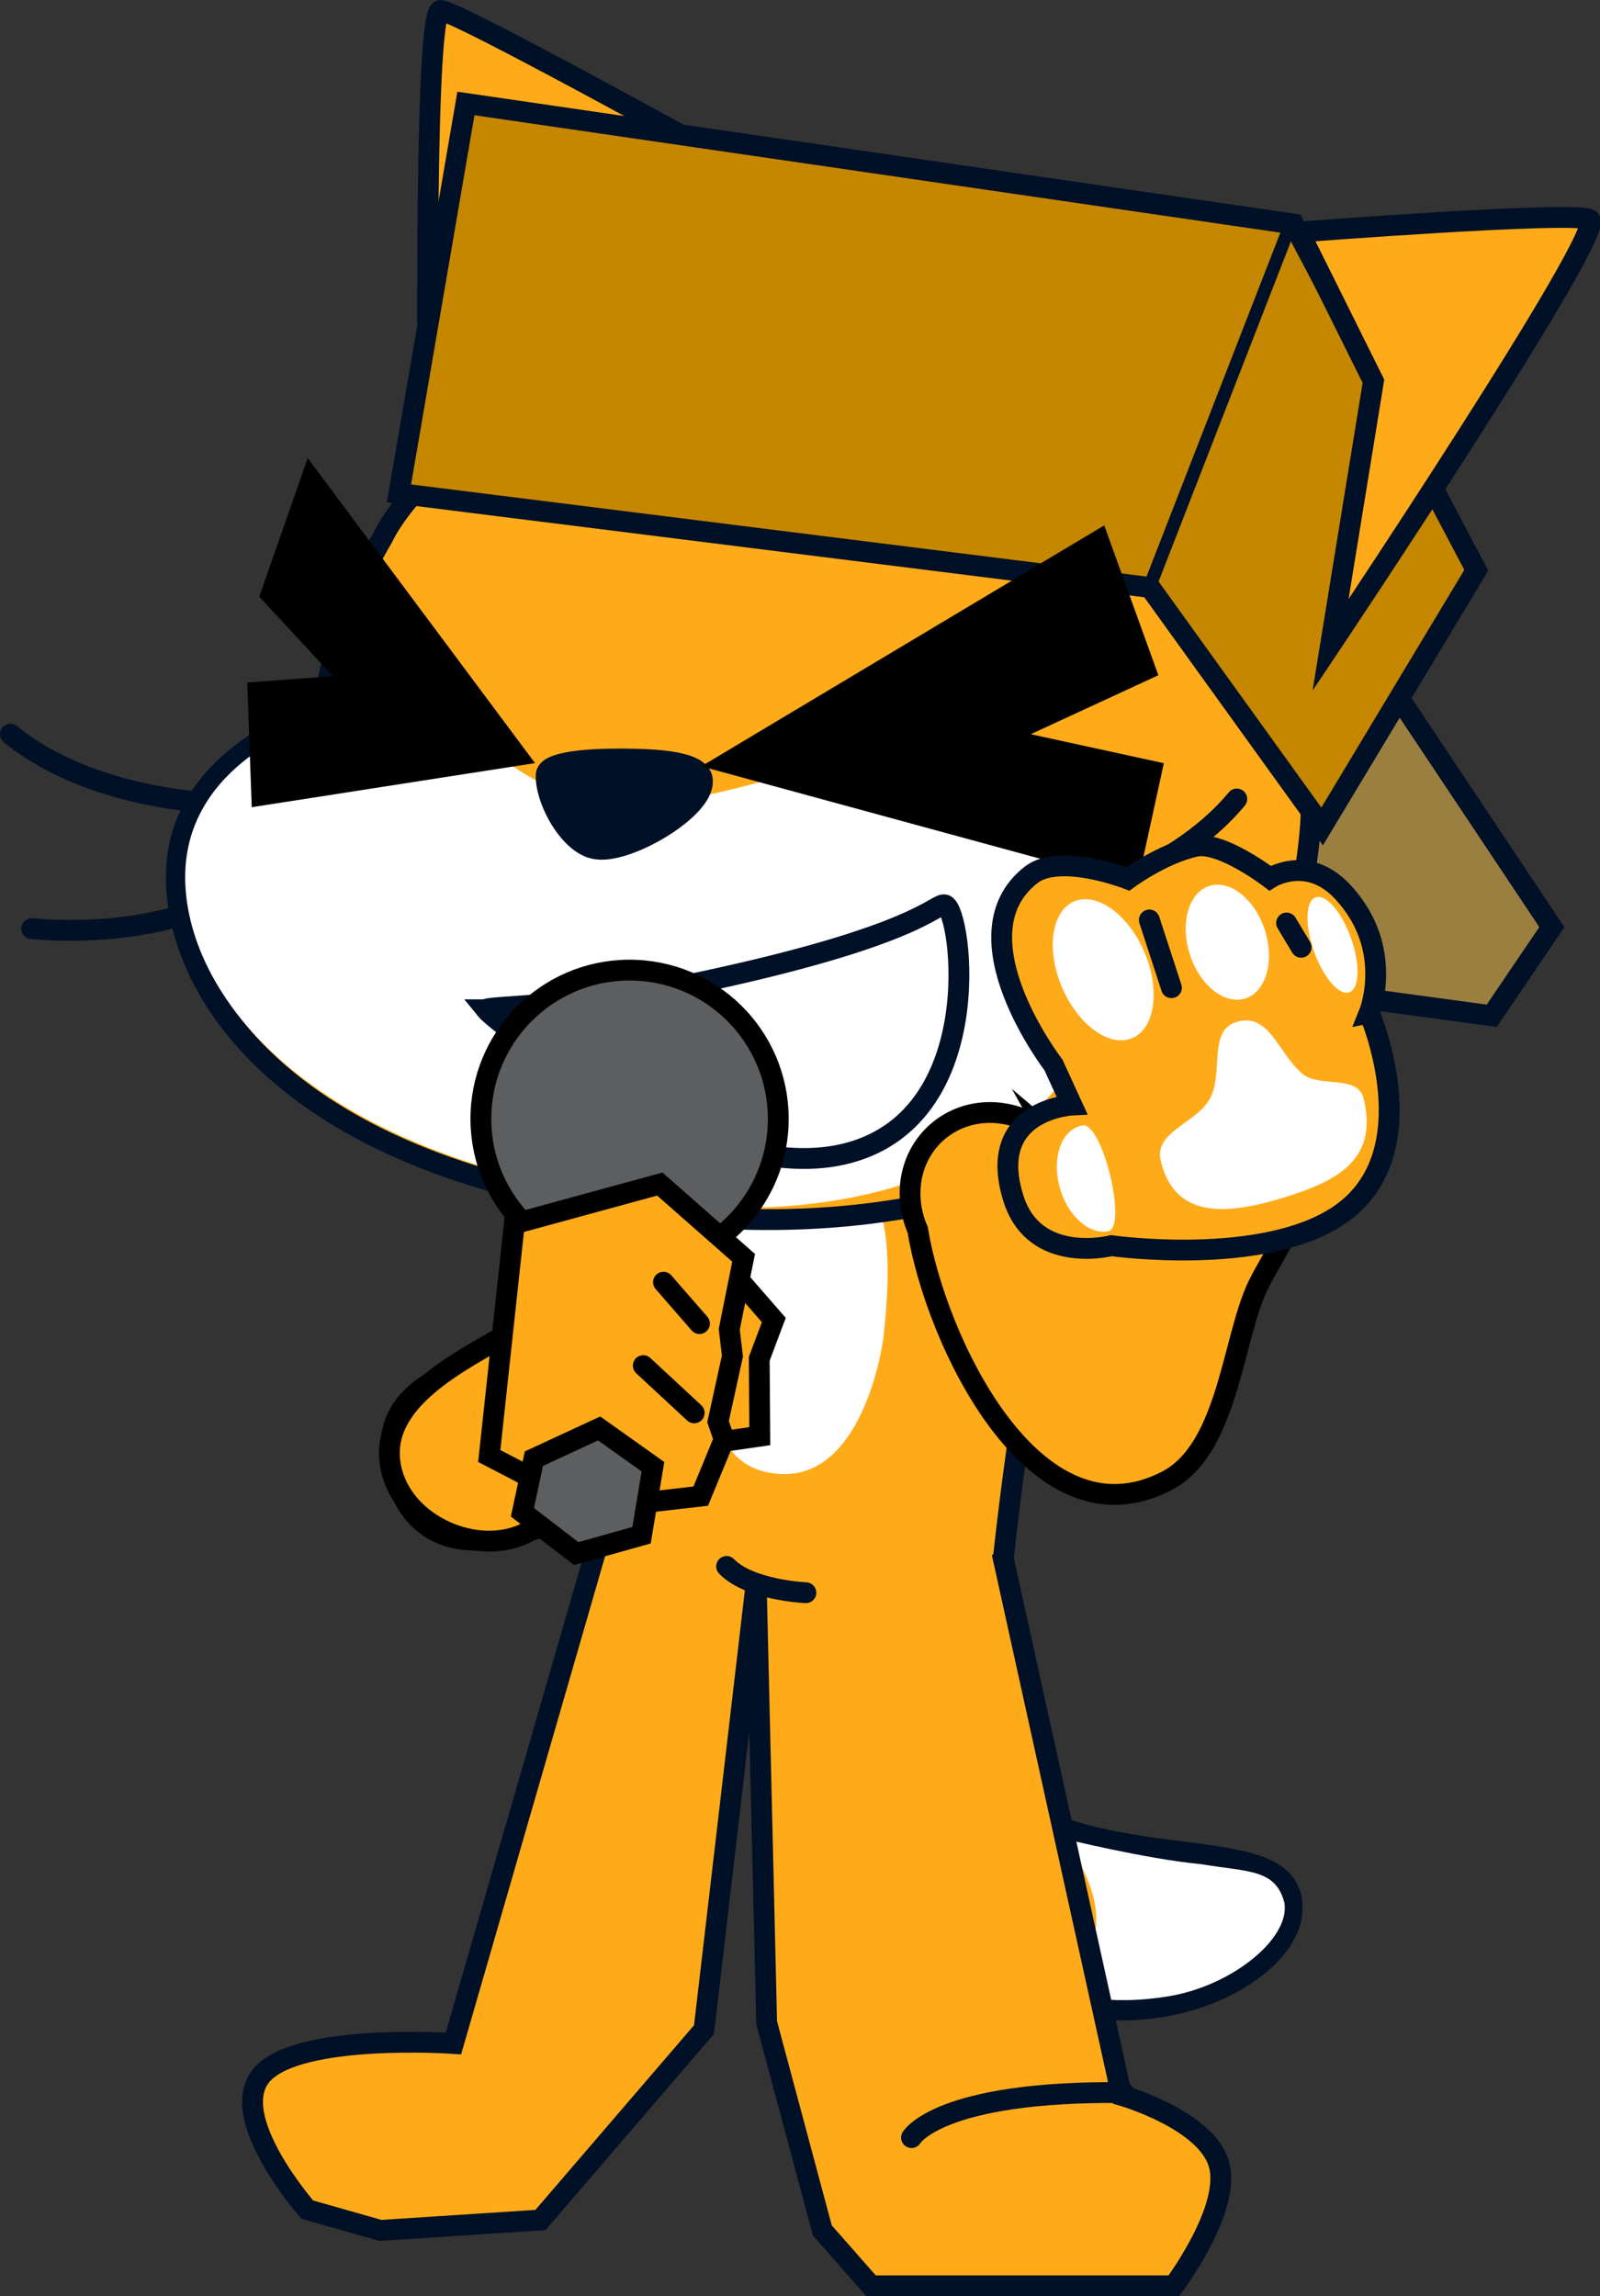 <svg version="1.1" xmlns="http://www.w3.org/2000/svg" xmlns:xlink="http://www.w3.org/1999/xlink" width="92.22" height="132.329" viewBox="0,0,92.22,132.329"><rect x="0" y="0" width="92.22" height="132.329" fill="#333333" stroke="none"/><g transform="translate(-195.08,-108.292)"><g data-paper-data="{&quot;isPaintingLayer&quot;:true}" stroke-miterlimit="10" stroke-dasharray="" stroke-dashoffset="0" style="mix-blend-mode: normal"><g fill-rule="evenodd"><path d="M248.53,207.692c1.479,1.955 3.444,4.233 6.46,5.46c6.783,2.872 14.831,0.94 14.56,5.273c-0.228,4.424 -12.109,9.942 -20.948,0.63c-3.064,-3.196 -4.691,-6.63 -5.928,-9.474c-0.343,-0.723 -2.664,-7.258 -0.619,-10.883c2.045,-3.625 3.586,-2.474 4.29,-1.922c0.837,0.599 0.186,8.1 2.184,10.916z" fill="#ffab19" stroke="#001026" stroke-width="1.2" stroke-linecap="round" stroke-linejoin="round"/><path d="M269.113,217.969c0.314,2.064 -3.053,4.766 -6.644,5.361c-3.591,0.595 -5.903,-0.08 -7.634,-0.698c0.718,-0.119 2.878,-0.7 3.325,-2.792c0.637,-2.626 -1.76,-5.584 -1.76,-5.584c0,0 4.761,1.174 7.886,1.464c2.764,0.461 4.333,0.271 4.828,2.249z" fill="#ffffff" stroke="none" stroke-width="1" stroke-linecap="butt" stroke-linejoin="miter"/></g><path d="M233.257,177.839c2.645,-0.793 5.432,0.708 6.225,3.354c0.18,0.601 0.242,1.209 0.199,1.799c0.825,1.721 -2.501,4.221 -3.284,5.512c-2.943,4.854 -5.957,6.949 -12.262,8.356c-2.576,0.575 -5.228,-0.028 -6.225,-3.354c-1.893,-6.313 5.801,-6.433 8.828,-8.689c1.622,-1.209 4.65,-7.819 6.519,-6.978z" fill="#ffab19" fill-rule="nonzero" stroke="#000000" stroke-width="1.2" stroke-linecap="butt" stroke-linejoin="miter"/><path d="M245.538,232.512c0,0 1.551,-2.716 12.2,-2.6" fill="none" fill-rule="nonzero" stroke="#001026" stroke-width="1.2" stroke-linecap="round" stroke-linejoin="miter"/><g fill-rule="nonzero" stroke-linecap="round" stroke-linejoin="miter"><path d="M252.908,198.119l6.82,30.928c0,0 4.908,1.406 5.616,3.991c0.709,2.585 -2.608,6.984 -2.608,6.984h-17.451l-2.808,-3.193l-3.209,-11.972l-0.602,-25.341l-3.009,25.74l-9.427,10.974l-9.227,0.599l-4.212,-1.197c0,0 -4.727,-5.373 -2.608,-7.782c2.119,-2.409 11.032,-1.796 11.032,-1.796l8.826,-30.529c0,0 1.583,-5.468 2.562,-11.249c0.79,-4.668 0.732,-9.899 2.052,-10.7c5.306,-3.221 18.058,-4.305 20.66,3.791c0.764,2.378 -0.409,6.668 -1.066,10.733c-0.839,5.193 -1.341,10.019 -1.341,10.019z" fill="#ffab19" stroke="#001026" stroke-width="1.2"/><path d="M241.53,200.08c0,0 -3.241,-0.137 -4.571,-1.516" fill="none" stroke="#001026" stroke-width="1.2"/><path d="M239.451,193.167c-3.759,-0.689 -3.504,-5.166 -3.095,-9.458c0.459,-4.814 1.235,-9.93 5.469,-9.291c4.645,0.701 4.745,5.73 4.17,11.002c0,0 -1.127,8.74 -6.545,7.747z" fill="#ffffff" stroke="#000000" stroke-width="0"/><path d="M247.617,231.482c0,0 1.555,-2.71 12.236,-2.594" fill="none" stroke="#001026" stroke-width="1.2"/></g><g><g><path d="M219.79,136.358c0,0 -0.38,-27.587 0.69,-27.466c1.442,0.164 25.557,13.666 25.557,13.666" fill="#ffab19" fill-rule="nonzero" stroke="#001026" stroke-width="1.2" stroke-linecap="round" stroke-linejoin="miter"/><path d="M273.61,145.357l10.914,16.365l-3.465,5.11l-30.134,-4.092z" fill="#9b7f41" fill-rule="nonzero" stroke="#001026" stroke-width="1.2" stroke-linecap="round" stroke-linejoin="miter"/><path d="M207.554,154.579c0,0 -7.199,-0.147 -11.874,-3.978" fill="none" fill-rule="evenodd" stroke="#001026" stroke-width="1.2" stroke-linecap="round" stroke-linejoin="round"/><path d="M207.116,160.476c0,0 -3.912,1.874 -10.209,1.333" fill="none" fill-rule="evenodd" stroke="#001026" stroke-width="1.2" stroke-linecap="round" stroke-linejoin="round"/><path d="M237.627,128.376c11.327,-1.392 40.492,9.045 31.277,35.436c-0.12,0.344 -0.318,0.656 -0.515,0.967c-7.175,11.353 -22.308,16.354 -41.083,12.531c-18.775,-3.823 -23.104,-14.652 -21.867,-20.344c1.237,-5.692 8.351,-7.745 8.351,-7.745c0,0 0.13,-4.499 3.366,-9.978c0,0 3.922,-8.832 20.472,-10.866z" fill="#ffab19" fill-rule="evenodd" stroke="#001026" stroke-width="1.2" stroke-linecap="butt" stroke-linejoin="miter"/><path d="M230.555,154.63c8.396,0.655 19.955,-8.369 26.585,2.374c6.63,10.644 -4.964,24.968 -29.131,19.809c-18.576,-3.722 -23.308,-14.053 -22.071,-19.745c1.237,-5.692 8.149,-7.447 8.149,-7.447c8.512,-1.844 9.271,4.461 16.468,5.008z" fill="#ffffff" fill-rule="evenodd" stroke="none" stroke-width="1" stroke-linecap="butt" stroke-linejoin="miter"/><path d="M235.563,153.363c-0.01,1.6 -4.227,4.072 -6.025,3.861c-1.599,-0.111 -3.081,-2.92 -2.972,-4.32c0.105,-0.699 2.306,-0.885 4.406,-0.871c2,0.013 4.699,0.131 4.591,1.33z" fill="#001026" fill-rule="evenodd" stroke="#001026" stroke-width="1.2" stroke-linecap="round" stroke-linejoin="round"/><path d="M266.366,154.337c-3.86,4.651 -10.899,6.166 -10.899,6.166" fill="none" fill-rule="evenodd" stroke="#001026" stroke-width="1.2" stroke-linecap="round" stroke-linejoin="round"/><path d="M267.297,165.574c-6.078,1.73 -10.276,0.635 -10.276,0.635" fill="none" fill-rule="evenodd" stroke="#001026" stroke-width="1.2" stroke-linecap="round" stroke-linejoin="round"/><path d="M261.366,142.149l-43.291,-5.422l3.859,-22.472l47.703,6.95l10.533,19.95l-8.886,14.765z" fill="#c58600" fill-rule="nonzero" stroke="#001026" stroke-width="1.2" stroke-linecap="round" stroke-linejoin="miter"/><path d="M261.398,141.952l8.009,-20.581" fill="none" fill-rule="nonzero" stroke="#001026" stroke-width="0.75" stroke-linecap="round" stroke-linejoin="miter"/><path d="M274.242,130.263l-4.275,-8.598c0,0 15.748,-1.219 16.733,-0.722c1.103,0.557 -14.931,24.521 -14.931,24.521z" fill="#ffab19" fill-rule="nonzero" stroke="#001026" stroke-width="1.2" stroke-linecap="round" stroke-linejoin="miter"/></g><g fill-rule="nonzero" stroke-linejoin="miter"><g fill="none" stroke="none" stroke-width="1" stroke-linecap="butt" font-family="sans-serif" font-weight="normal" font-size="12" text-anchor="start"/><g fill="none" stroke="none" stroke-width="1" stroke-linecap="butt" font-family="sans-serif" font-weight="normal" font-size="12" text-anchor="start"/><g fill="#ffffff" stroke="#001026" stroke-width="1.2" stroke-linecap="round"><path d="M223.095,166.483c-0.173,-0.213 5.695,-0.197 11.649,-1.435c13.48,-2.802 14.277,-4.788 14.808,-4.602c0.98,0.344 2.567,12.444 -5.898,14.372c-8.14,1.854 -20.02,-7.669 -20.559,-8.335z"/></g></g></g><path d="M233.55,185.061c0.057,1.456 0.77,3.066 0.431,4.43c-0.052,0.208 -0.128,0.41 -0.234,0.605c-1.267,2.319 -7.342,6.187 -8.753,6.712c-3.047,1.133 -7.274,-1.081 -7.465,-4.565c-0.207,-3.775 5.13,-5.971 7.359,-7.432c1.059,-0.694 2.95,-2.821 4.29,-2.101z" fill="#ffab19" fill-rule="nonzero" stroke="#000000" stroke-width="1.2" stroke-linecap="butt" stroke-linejoin="miter"/><g fill-rule="nonzero" stroke="#000000" stroke-width="1.2" stroke-linejoin="miter"><path d="M231.43,181.341c-4.734,0.035 -8.599,-3.775 -8.634,-8.508c-0.035,-4.734 3.775,-8.599 8.508,-8.634c4.734,-0.035 8.599,3.775 8.634,8.508c0.035,4.734 -3.775,8.599 -8.508,8.634z" fill="#5c5e5f" stroke-linecap="butt"/><g stroke-linecap="round"><path d="M236.569,180.789l3.112,3.577l-0.841,2.235l0.033,4.457l-3.768,0.542z" fill="#ffab19"/><path d="M233.109,176.529l4.831,4.25l-0.827,4.12l0.183,1.542l-0.829,3.778l0.35,1.026l-1.348,3.267l-6.338,0.732l-5.851,-3.043l1.445,-13.382z" fill="#ffab19"/><path d="M235.396,184.569l-2.075,-2.385" fill="none"/><path d="M232.157,186.993l2.934,2.721" fill="none"/></g><path d="M232.714,192.818l-0.657,3.948l-3.764,1.056l-3.103,-2.377l0.663,-3.091l3.759,-1.742z" fill="#5c5e5f" stroke-linecap="round"/></g><path d="M235.499,152.455l23.226,-13.885l3.121,8.635l-7.356,3.399l7.67,1.67l-1.531,7.031z" fill="#000000" fill-rule="nonzero" stroke="#000000" stroke-width="0" stroke-linecap="round" stroke-linejoin="miter"/><path d="M209.59,154.81l-0.262,-7.187l4.942,-0.361l-4.247,-4.584l2.793,-7.988l13.101,17.58z" data-paper-data="{&quot;index&quot;:null}" fill="#000000" fill-rule="nonzero" stroke="#000000" stroke-width="0" stroke-linecap="round" stroke-linejoin="miter"/><path d="M255.515,173.611c1.051,0.885 1.376,1.52 1.599,2.255c0.145,0.364 0.251,0.745 0.313,1.136c0.047,0.16 0.1,0.328 0.163,0.506c0.196,0.558 0.12,2.217 0.381,1.721c1.924,-3.656 3.634,-13.431 10.319,-9.095c1.454,0.943 2.113,2.886 2.556,4.546c0.439,1.643 -2.575,6.257 -3.27,7.722c-1.472,3.101 -1.717,9.395 -5.234,11.225c-7.665,3.99 -13.337,-8.136 -14.368,-14.458c-0.32,-0.735 -0.48,-1.543 -0.435,-2.373c0.148,-2.757 2.494,-4.705 5.24,-4.35c0.442,0.057 0.868,0.17 1.27,0.332c0.524,0.183 1.022,0.459 1.467,0.834z" fill="#ffab19" fill-rule="nonzero" stroke="#000000" stroke-width="1.2" stroke-linecap="butt" stroke-linejoin="miter"/><g fill-rule="nonzero" stroke-linejoin="miter"><path d="M273.998,166.671c0,0 3.505,8.085 -1.723,11.643c-4.414,3.003 -13.137,1.766 -13.137,1.766c0,0 -4.437,1.142 -5.648,-2.725c-1.605,-5.124 3.37,-5.377 3.37,-5.377l-1.063,-2.318c0,0 -5.745,-7.467 -1.291,-10.947c1.661,-1.298 5.581,0.234 5.581,0.234c0,0 1.968,-1.458 3.901,-1.881c1.474,-0.322 4.291,1.833 4.291,1.833c0,0 2.166,-1.405 4.214,0.815c3.006,3.257 1.504,6.957 1.504,6.957z" fill="#ffab19" stroke="#001026" stroke-width="1.2" stroke-linecap="round"/><path d="M262.598,165.213l-1.273,-3.904" fill="none" stroke="#001026" stroke-width="1.2" stroke-linecap="round"/><path d="M269.235,161.483l0.839,1.401" fill="none" stroke="#001026" stroke-width="1.2" stroke-linecap="round"/><path d="M261.119,163.355c0.862,2.199 0.462,4.349 -0.892,4.804c-1.355,0.454 -3.152,-0.959 -4.014,-3.158c-0.862,-2.199 -0.462,-4.349 0.892,-4.804c1.355,-0.454 3.152,0.959 4.014,3.158z" fill="#ffffff" stroke="none" stroke-width="0" stroke-linecap="butt"/><path d="M268.054,162.142c0.483,1.814 -0.126,3.486 -1.36,3.734c-1.234,0.248 -2.627,-1.021 -3.11,-2.834c-0.483,-1.814 0.126,-3.486 1.36,-3.734c1.234,-0.248 2.627,1.021 3.11,2.834z" fill="#ffffff" stroke="none" stroke-width="0" stroke-linecap="butt"/><path d="M272.974,162.432c0.521,1.515 0.454,2.882 -0.149,3.053c-0.603,0.171 -1.514,-0.919 -2.034,-2.434c-0.521,-1.515 -0.454,-2.882 0.149,-3.053c0.603,-0.171 1.514,0.919 2.034,2.434z" fill="#ffffff" stroke="none" stroke-width="0" stroke-linecap="butt"/><path d="M258.94,179.255c-1.154,0.2 -2.418,-1.004 -2.823,-2.689c-0.405,-1.686 0.202,-3.215 1.356,-3.415c1.154,-0.2 2.621,5.904 1.467,6.104z" fill="#ffffff" stroke="none" stroke-width="0" stroke-linecap="butt"/><path d="M273.675,171.595c0.823,3.426 -1.331,4.706 -4.56,5.699c-3.229,0.992 -6.31,1.321 -7.133,-2.105c-0.406,-1.689 2.082,-2.165 2.845,-3.6c0.785,-1.476 -0.126,-3.896 1.511,-4.399c1.914,-0.588 2.398,1.815 3.827,2.996c0.981,0.811 3.175,0.015 3.51,1.41z" fill="#ffffff" stroke="none" stroke-width="0" stroke-linecap="butt"/></g></g></g></svg>